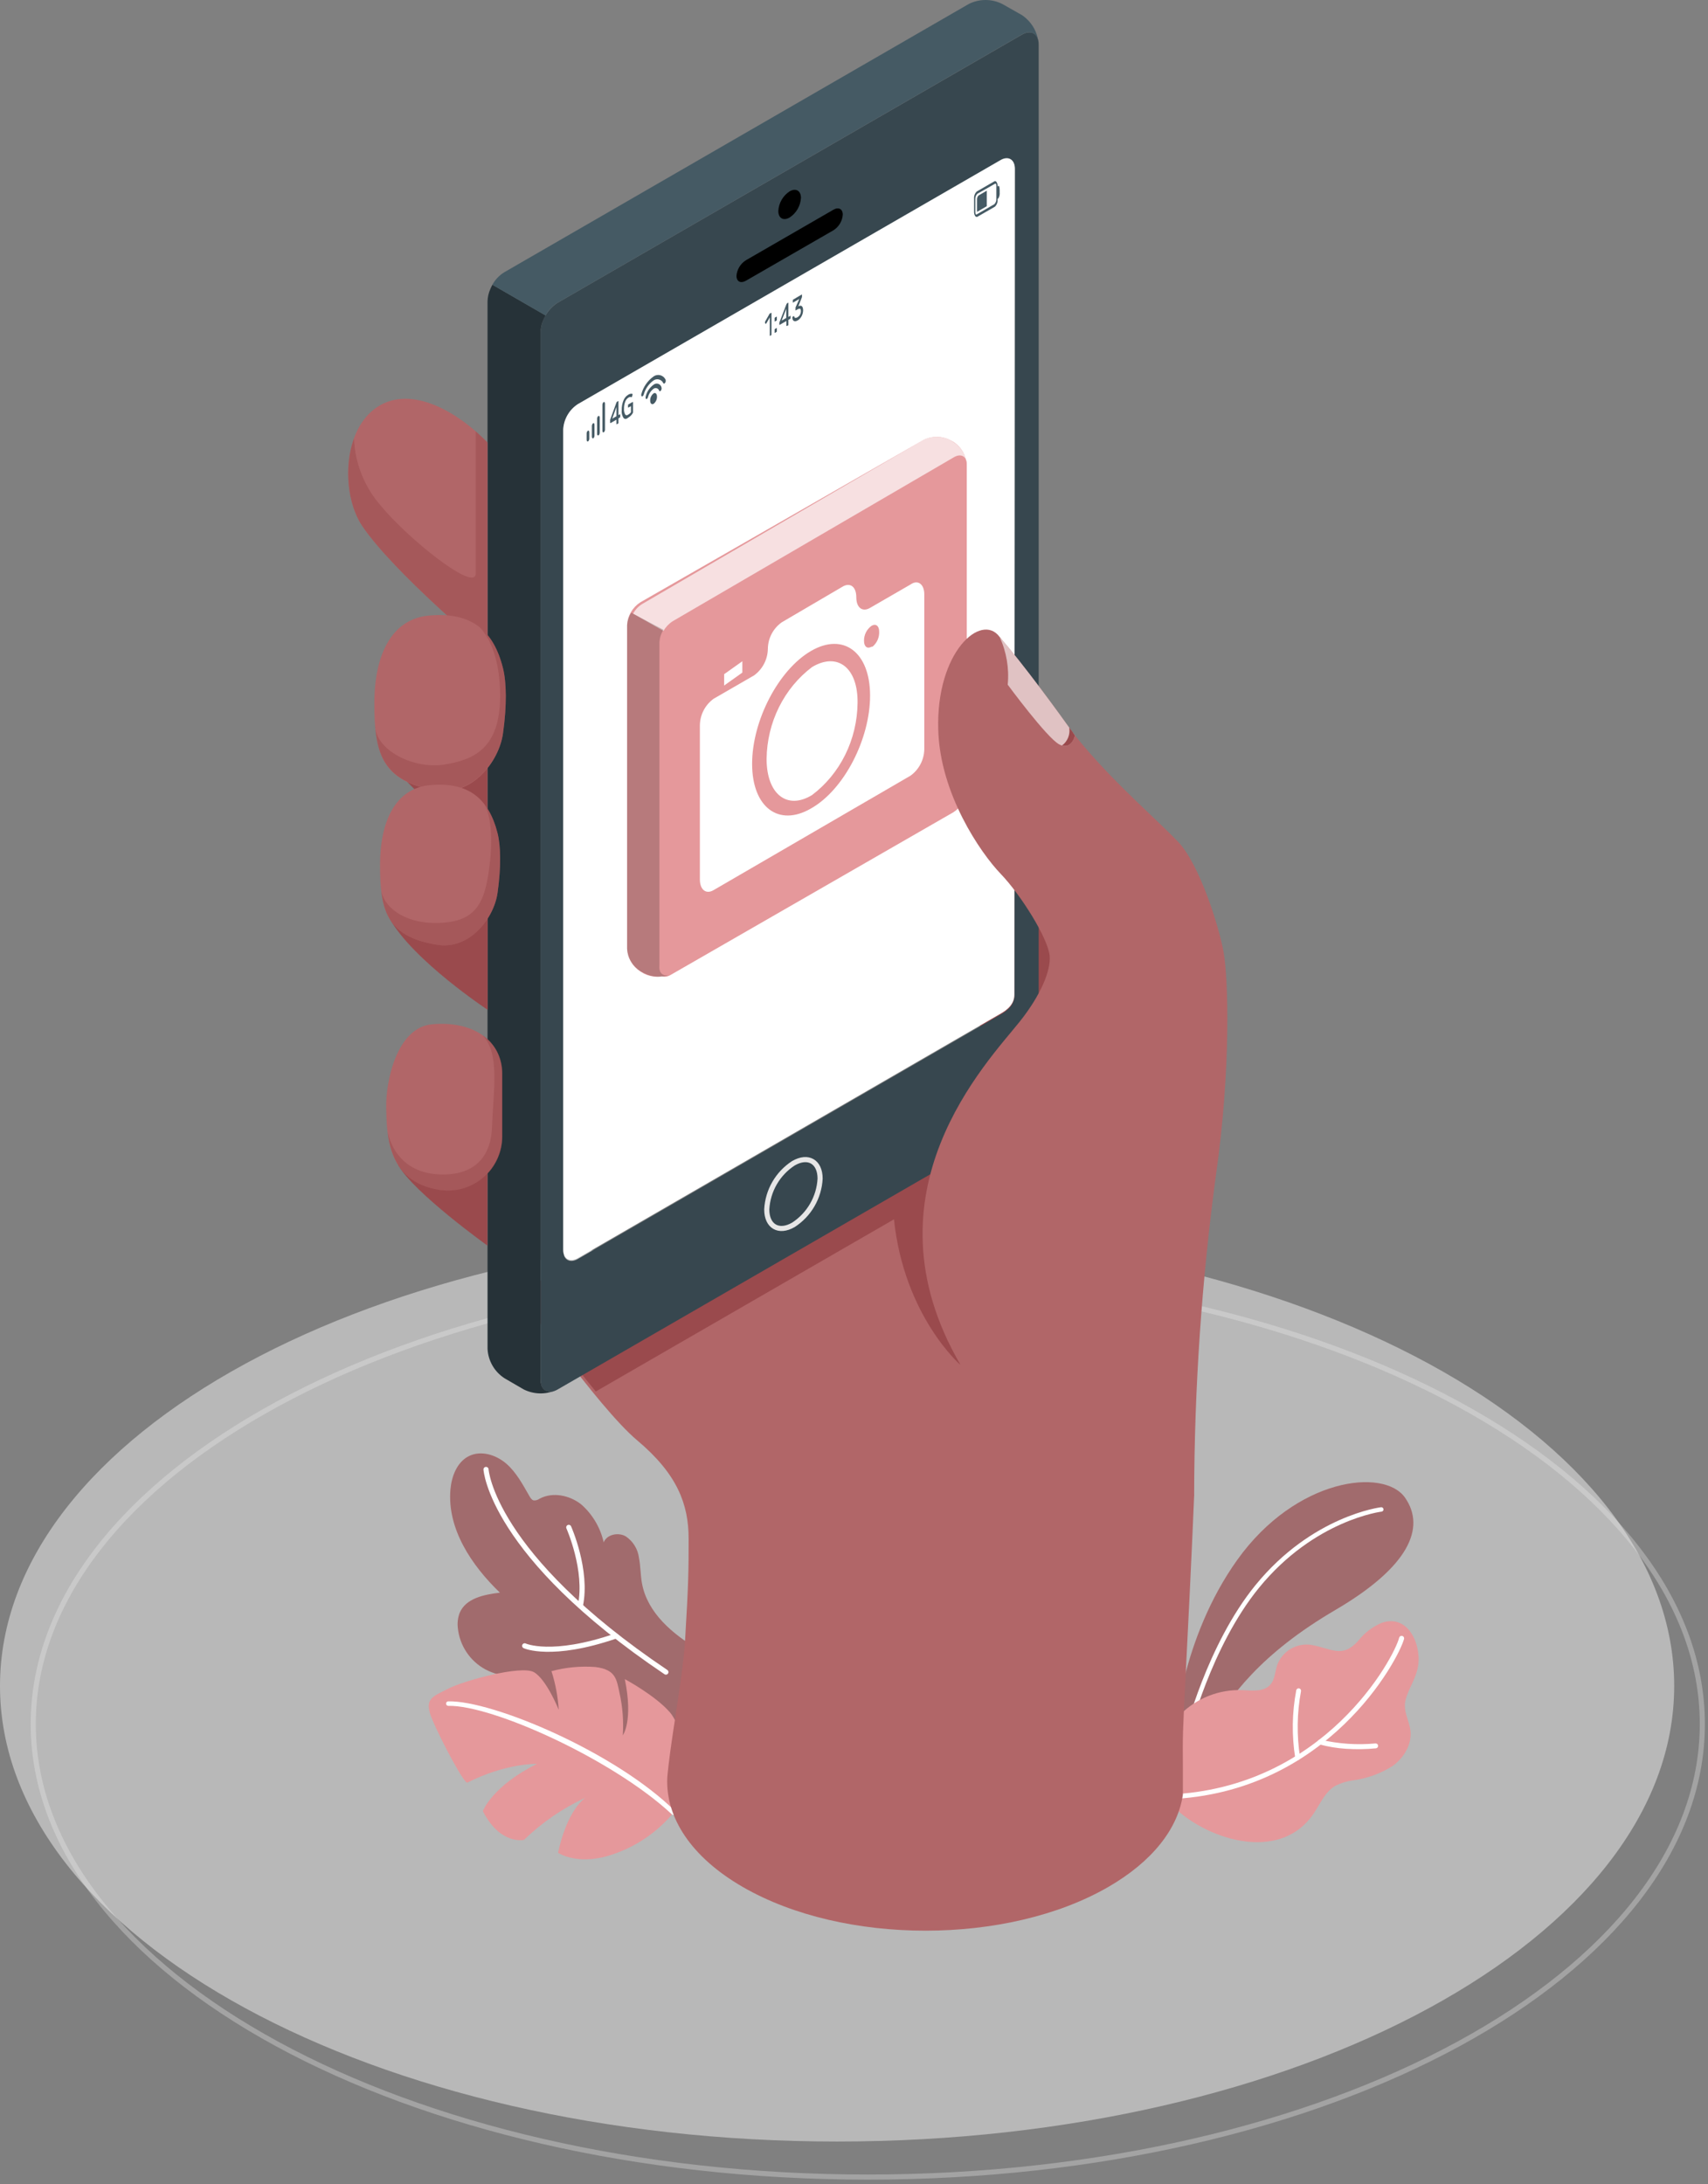 <svg width="334" height="427" viewBox="0 0 334 427" fill="none" xmlns="http://www.w3.org/2000/svg">
<rect x="0" y="0" width="334" height="427" fill="#808080" stroke="none"/>
<g opacity="0.3">
<path d="M169.695 248.5C214.831 248.5 255.67 258.455 285.206 274.525C314.762 290.606 332.891 312.74 332.891 337.065C332.891 361.391 314.762 383.524 285.206 399.604C255.67 415.675 214.831 425.631 169.695 425.631C124.559 425.631 83.721 415.675 54.185 399.604C24.629 383.524 6.5 361.391 6.5 337.065C6.5 312.74 24.629 290.606 54.185 274.525C83.721 258.455 124.559 248.5 169.695 248.5Z" stroke="#F5F5F5"/>
</g>
<g opacity="0.5">
<path d="M163.695 418.682C254.101 418.682 327.39 378.806 327.39 329.617C327.39 280.427 254.101 240.551 163.695 240.551C73.289 240.551 0 280.427 0 329.617C0 378.806 73.289 418.682 163.695 418.682Z" fill="#F0F0F0"/>
</g>
<path d="M135.83 333.18C135.408 333.745 134.977 334.253 134.575 334.693C130.81 338.851 124.996 340.153 119.546 339.483C114.095 338.812 109.334 336.533 104.507 334.272C103.673 333.879 102.706 333.314 102.725 332.356C102.725 331.073 104.497 330.737 105.436 329.866C102.227 327.95 98.165 328.113 94.899 326.369C93.419 325.562 92.157 324.406 91.223 323.003C90.288 321.6 89.709 319.99 89.535 318.313C89.406 317.306 89.527 316.283 89.889 315.334C91.087 312.461 94.679 311.742 97.763 311.378C92.207 306.033 87.447 298.925 88.079 291.262C88.299 288.647 89.362 285.821 91.728 284.662C94.094 283.503 97.035 284.442 99.018 286.166C101.001 287.891 102.246 290.285 103.558 292.555C103.759 292.891 103.989 293.255 104.363 293.341C104.767 293.372 105.168 293.257 105.493 293.015C108.06 291.636 111.394 292.316 113.674 294.136C115.877 296.081 117.409 298.673 118.051 301.541C118.674 299.97 120.925 299.529 122.371 300.372C123.074 300.846 123.668 301.464 124.112 302.186C124.557 302.908 124.842 303.717 124.948 304.558C125.274 306.215 125.236 307.93 125.542 309.587C126.605 315.334 131.538 319.501 136.558 322.461C140.792 324.961 138.34 329.913 135.83 333.18Z" fill="#E5989B"/>
<path opacity="0.3" d="M135.83 333.18C135.408 333.745 134.977 334.253 134.575 334.693C130.81 338.851 124.996 340.153 119.546 339.483C114.095 338.812 109.334 336.533 104.507 334.272C103.673 333.879 102.706 333.314 102.725 332.356C102.725 331.073 104.497 330.737 105.436 329.866C102.227 327.95 98.165 328.113 94.899 326.369C93.419 325.562 92.157 324.406 91.223 323.003C90.288 321.6 89.709 319.99 89.535 318.313C89.406 317.306 89.527 316.283 89.889 315.334C91.087 312.461 94.679 311.742 97.763 311.378C92.207 306.033 87.447 298.925 88.079 291.262C88.299 288.647 89.362 285.821 91.728 284.662C94.094 283.503 97.035 284.442 99.018 286.166C101.001 287.891 102.246 290.285 103.558 292.555C103.759 292.891 103.989 293.255 104.363 293.341C104.767 293.372 105.168 293.257 105.493 293.015C108.06 291.636 111.394 292.316 113.674 294.136C115.877 296.081 117.409 298.673 118.051 301.541C118.674 299.97 120.925 299.529 122.371 300.372C123.074 300.846 123.668 301.464 124.112 302.186C124.557 302.908 124.842 303.717 124.948 304.558C125.274 306.215 125.236 307.93 125.542 309.587C126.605 315.334 131.538 319.501 136.558 322.461C140.792 324.961 138.34 329.913 135.83 333.18Z" fill="black"/>
<path d="M95.043 287.287C95.043 287.287 96.087 303.954 130.217 326.906" stroke="white" stroke-miterlimit="10" stroke-linecap="round"/>
<path d="M102.6 321.771C102.6 321.771 107.802 324.185 120.408 319.856" stroke="white" stroke-miterlimit="10" stroke-linecap="round"/>
<path d="M111.221 298.609C111.221 298.609 114.957 307.001 113.492 313.936" stroke="white" stroke-miterlimit="10" stroke-linecap="round"/>
<path d="M131.692 354.407C128.768 357.934 124.969 360.633 120.676 362.233C113.3 365.107 109.133 362.233 109.133 362.233C109.133 362.233 110.58 354.407 114.488 351.457C110.049 353.511 105.988 356.299 102.476 359.704C102.476 359.704 97.821 360.786 94.42 354.072C94.42 354.072 96.25 349.186 105.014 344.847C105.014 344.847 99.066 344.656 91.393 348.506C90.828 348.88 86.23 340.24 84.515 336.159C82.801 332.078 84.515 331.762 87.638 330.153C90.761 328.544 101.911 325.536 104.382 326.906C106.854 328.275 109.258 334.272 109.258 334.272C109.101 331.707 108.625 329.171 107.84 326.724C110.628 325.972 113.524 325.696 116.404 325.909C120.398 326.398 120.561 328.266 121.145 330.967C121.755 333.691 121.971 336.487 121.787 339.272C121.787 339.272 123.875 336.494 122.18 328.275C122.18 328.275 128.148 331.484 130.973 334.741C133.799 337.998 135.341 347.826 131.692 354.407Z" fill="#E5989B"/>
<path d="M131.788 354.828C131.707 354.842 131.625 354.834 131.548 354.808C131.471 354.781 131.402 354.735 131.347 354.675C119.795 343.937 96.23 333.314 87.667 333.506C87.55 333.506 87.438 333.459 87.355 333.376C87.273 333.294 87.226 333.182 87.226 333.065C87.226 332.948 87.273 332.836 87.355 332.753C87.438 332.671 87.55 332.624 87.667 332.624C96.374 332.433 120.465 342.634 132.056 354.129C132.093 354.174 132.121 354.227 132.138 354.283C132.154 354.339 132.159 354.399 132.152 354.457C132.145 354.515 132.126 354.571 132.096 354.622C132.066 354.673 132.026 354.717 131.979 354.752C131.923 354.793 131.857 354.82 131.788 354.828Z" fill="white"/>
<path d="M236.103 339.291C240.327 331.628 246.707 323.199 261.113 314.769C275.52 306.34 278.854 298.686 274.754 292.805C270.654 286.923 253.46 288.906 241.975 304.932C230.882 320.411 229.704 338.908 229.704 338.908L236.103 339.291Z" fill="#E5989B"/>
<path opacity="0.3" d="M236.103 339.291C240.327 331.628 246.707 323.199 261.113 314.769C275.52 306.34 278.854 298.686 274.754 292.805C270.654 286.923 253.46 288.906 241.975 304.932C230.882 320.411 229.704 338.908 229.704 338.908L236.103 339.291Z" fill="black"/>
<path d="M270.108 295.104C270.108 295.104 256.832 296.713 245.864 310.152C236.361 321.791 232.108 339.052 232.108 339.052" stroke="white" stroke-width="0.864" stroke-miterlimit="10" stroke-linecap="round"/>
<path d="M230.738 354.378C237.884 360.269 250.672 363.584 256.812 354.666C258.134 352.75 259.054 350.393 261.046 349.186C262.188 348.602 263.423 348.219 264.696 348.056C267.422 347.674 270.035 346.714 272.359 345.24C274.591 343.631 276.191 340.91 275.798 338.19C275.491 336.274 274.371 334.464 274.84 332.442C275.309 330.421 276.756 328.381 277.216 326.187C278.174 321.982 275.578 315.43 270.204 317.269C268.393 318.034 266.808 319.247 265.596 320.794C262.464 324.3 260.376 322.269 256.372 321.58C254.977 321.38 253.556 321.667 252.348 322.393C251.141 323.119 250.221 324.239 249.743 325.565C249.312 326.887 249.302 328.438 248.373 329.396C247.099 330.814 244.858 330.517 242.952 330.431C240.703 330.345 238.461 330.727 236.367 331.551C234.273 332.375 232.373 333.625 230.786 335.22C227.841 338.227 226.205 342.277 226.236 346.485C226.342 349.512 228.698 352.271 230.738 354.378Z" fill="#E5989B"/>
<path d="M228.439 351.754H228.497C259.744 350.585 273.518 324.348 274.562 320.421C274.593 320.294 274.571 320.16 274.503 320.048C274.435 319.937 274.325 319.857 274.198 319.827C274.071 319.796 273.937 319.818 273.826 319.886C273.714 319.954 273.635 320.064 273.604 320.191C272.646 324.022 259.092 349.665 228.42 350.844C228.293 350.844 228.171 350.894 228.082 350.984C227.992 351.074 227.941 351.195 227.941 351.322C227.941 351.45 227.992 351.571 228.082 351.661C228.171 351.751 228.293 351.801 228.42 351.801L228.439 351.754Z" fill="white"/>
<path d="M263.192 341.897C265.148 342.028 267.112 341.999 269.064 341.811C269.191 341.797 269.307 341.733 269.387 341.633C269.467 341.533 269.504 341.406 269.49 341.279C269.476 341.152 269.412 341.036 269.313 340.956C269.213 340.876 269.086 340.839 268.958 340.853C265.379 341.189 261.769 340.943 258.268 340.125C258.146 340.092 258.017 340.107 257.906 340.168C257.795 340.229 257.712 340.33 257.674 340.45C257.642 340.572 257.659 340.702 257.722 340.811C257.785 340.921 257.888 341.001 258.01 341.035C259.703 341.499 261.44 341.788 263.192 341.897Z" fill="white"/>
<path d="M253.738 344.11H253.824C253.948 344.088 254.06 344.02 254.135 343.918C254.21 343.816 254.243 343.689 254.226 343.564C253.554 339.283 253.616 334.92 254.408 330.661C254.437 330.537 254.416 330.408 254.349 330.3C254.283 330.193 254.177 330.116 254.054 330.086C253.993 330.072 253.931 330.07 253.869 330.08C253.808 330.09 253.75 330.112 253.697 330.145C253.645 330.178 253.599 330.221 253.563 330.272C253.527 330.323 253.502 330.38 253.488 330.44C252.648 334.817 252.58 339.307 253.287 343.707C253.301 343.817 253.354 343.919 253.437 343.993C253.52 344.067 253.627 344.108 253.738 344.11Z" fill="white"/>
<path d="M231.945 325.66C231.217 339.876 231.275 339.282 231.313 345.575C231.313 346.945 231.313 348.631 231.313 350.872C230.355 357.453 225.441 363.881 216.715 368.919C196.982 380.308 164.988 380.308 145.256 368.919C135.083 363.047 130.159 355.288 130.485 347.596V347.539C130.542 346.887 130.609 346.207 130.696 345.499C130.696 345.499 130.696 345.441 130.696 345.422C131.548 337.941 133.569 327.48 133.981 320.459C134.652 309.319 134.661 306.838 134.661 300.841C134.661 294.059 132.429 288.178 124.623 281.616C116.816 275.055 101.298 252.611 101.298 252.611L204.253 199.735L233.516 292.421C233.516 292.421 233.009 304.941 231.945 325.66Z" fill="#B16668"/>
<path d="M212.844 190.718C214.733 182.711 209.775 174.689 201.768 172.799C193.762 170.91 185.739 175.868 183.85 183.875C181.96 191.881 186.918 199.904 194.925 201.793C202.931 203.683 210.954 198.724 212.844 190.718Z" fill="#9A4A4D"/>
<path d="M116.5 272.047L174.816 238.386C176.79 257.276 187.786 266.826 187.786 266.826L188.687 230.388L177.01 223.683L109.229 262.822C111.499 265.773 114.028 269.049 116.5 272.047Z" fill="#9A4A4D"/>
<path d="M199.817 6.786L109.009 59.212C108.044 59.842 107.242 60.69 106.667 61.689C106.093 62.688 105.763 63.809 105.704 64.959V269.758C105.704 271.855 107.189 272.718 109.009 271.673L199.817 219.248C200.78 218.616 201.58 217.767 202.153 216.768C202.725 215.77 203.054 214.65 203.113 213.5V8.692C203.113 6.585 201.637 5.732 199.817 6.786ZM198.361 194.611C198.361 196.411 197.097 197.561 195.488 198.442L113.013 246.136C111.451 247.036 110.139 246.308 110.139 244.498V84.069C110.199 83.084 110.49 82.126 110.99 81.274C111.489 80.421 112.182 79.699 113.013 79.165L195.584 31.5C197.145 30.542 198.457 31.328 198.457 33.128L198.361 194.611Z" fill="#37474F"/>
<path d="M108.597 271.836C107.611 272.253 106.546 272.45 105.476 272.416C104.406 272.381 103.356 272.115 102.399 271.635L98.644 269.451C97.677 268.824 96.873 267.975 96.299 266.976C95.724 265.977 95.395 264.855 95.34 263.704V58.925C95.36 58.074 95.552 57.237 95.905 56.463C96.02 56.19 96.151 55.925 96.297 55.668L106.691 61.664C106.468 62.054 106.276 62.461 106.116 62.881C105.866 63.532 105.729 64.223 105.714 64.921V269.719C105.704 271.664 106.968 272.535 108.597 271.836Z" fill="#263238"/>
<path d="M155.16 227.419C158.034 225.761 160.371 227.112 160.371 230.436C160.275 232.244 159.753 234.004 158.847 235.572C157.941 237.14 156.678 238.472 155.16 239.459C152.287 241.126 149.94 239.775 149.94 236.452C150.036 234.641 150.559 232.879 151.466 231.309C152.373 229.739 153.639 228.406 155.16 227.419Z" stroke="#E6E6E6" stroke-miterlimit="10"/>
<path d="M154.413 37.41C155.63 36.711 156.626 37.276 156.626 38.694C156.582 39.461 156.359 40.207 155.975 40.873C155.591 41.538 155.056 42.104 154.413 42.525C153.187 43.234 152.2 42.659 152.2 41.251C152.241 40.482 152.463 39.733 152.847 39.066C153.232 38.398 153.768 37.831 154.413 37.41Z" fill="black"/>
<path d="M145.869 50.878L162.958 41.012C163.973 40.418 164.806 40.839 164.806 41.97C164.763 42.591 164.573 43.192 164.251 43.725C163.93 44.258 163.487 44.707 162.958 45.035L145.869 54.882C144.844 55.467 144.02 55.055 144.02 53.924C144.068 53.307 144.261 52.71 144.582 52.181C144.903 51.652 145.344 51.206 145.869 50.878Z" fill="black"/>
<path d="M198.361 194.448C198.361 196.249 197.097 197.398 195.488 198.279L113.013 245.963C111.451 246.864 110.139 246.136 110.139 244.325V83.906C110.198 82.919 110.489 81.96 110.989 81.106C111.488 80.252 112.181 79.528 113.013 78.992L195.584 31.337C197.145 30.379 198.457 31.165 198.457 32.965L198.361 194.448Z" fill="white"/>
<path d="M203.055 8.156C202.816 6.441 201.446 5.819 199.789 6.777L108.999 59.212C108.025 59.82 107.224 60.667 106.672 61.674L96.278 55.677C96.832 54.671 97.638 53.827 98.616 53.225L189.424 0.79C190.447 0.271 191.577 0 192.724 0C193.871 0 195.002 0.271 196.024 0.79L199.856 2.964C200.726 3.554 201.462 4.321 202.013 5.216C202.565 6.111 202.92 7.113 203.055 8.156Z" fill="#455A64"/>
<path d="M114.718 85.956V84.788C114.711 84.679 114.728 84.571 114.767 84.47C114.807 84.369 114.869 84.278 114.948 84.203H115.005C115.13 84.127 115.235 84.28 115.235 84.529V85.707C115.243 85.817 115.226 85.927 115.187 86.03C115.147 86.133 115.085 86.225 115.005 86.301H114.948C114.823 86.359 114.718 86.215 114.718 85.956Z" fill="#455A64"/>
<path d="M115.743 85.372V83.332C115.736 83.223 115.753 83.115 115.792 83.014C115.832 82.913 115.894 82.822 115.973 82.747H116.03C116.155 82.671 116.251 82.824 116.251 83.073V85.113C116.259 85.221 116.243 85.329 116.205 85.43C116.167 85.531 116.107 85.622 116.03 85.698H115.973C115.886 85.746 115.743 85.621 115.743 85.372Z" fill="#455A64"/>
<path d="M116.768 84.788V81.914C116.76 81.806 116.775 81.698 116.813 81.597C116.851 81.496 116.911 81.405 116.988 81.33H117.055C117.18 81.253 117.275 81.406 117.275 81.655V84.529C117.284 84.638 117.268 84.748 117.23 84.85C117.192 84.953 117.133 85.046 117.055 85.123H116.988C116.844 85.18 116.768 85.037 116.768 84.788Z" fill="#455A64"/>
<path d="M117.802 84.184V79.194C117.794 79.086 117.809 78.978 117.848 78.877C117.886 78.776 117.945 78.685 118.023 78.609H118.09C118.214 78.542 118.31 78.686 118.31 78.945V83.926C118.318 84.035 118.301 84.146 118.261 84.248C118.222 84.351 118.16 84.444 118.08 84.519H118.023C117.888 84.587 117.802 84.443 117.802 84.184Z" fill="#455A64"/>
<path d="M120.551 82.929C120.551 82.929 120.551 82.862 120.551 82.776V82.048L119.412 82.709C119.344 82.709 119.316 82.709 119.316 82.613V82.345C119.31 82.297 119.31 82.249 119.316 82.201C119.316 82.201 119.316 82.115 119.316 82.058L120.532 78.734L120.59 78.609C120.612 78.577 120.641 78.55 120.676 78.533L120.829 78.437C120.829 78.437 120.915 78.437 120.935 78.437C120.95 78.49 120.95 78.546 120.935 78.6V81.157L121.184 81.014C121.184 81.014 121.27 81.014 121.289 81.014C121.303 81.067 121.303 81.123 121.289 81.176V81.349C121.301 81.409 121.301 81.471 121.289 81.531C121.268 81.58 121.231 81.62 121.184 81.646L120.935 81.79V82.527C120.951 82.587 120.951 82.65 120.935 82.709C120.926 82.734 120.912 82.757 120.893 82.777C120.875 82.797 120.854 82.813 120.829 82.824L120.638 82.929C120.638 82.929 120.58 82.958 120.551 82.929ZM120.551 81.378V79.558L119.718 81.856L120.551 81.378Z" fill="#455A64"/>
<path d="M121.921 81.703C121.644 81.257 121.522 80.731 121.576 80.209C121.556 79.553 121.673 78.9 121.921 78.293C122.101 77.815 122.439 77.412 122.879 77.153C123.019 77.066 123.176 77.007 123.339 76.981C123.459 76.95 123.586 76.968 123.693 77.029C123.698 77.039 123.701 77.051 123.701 77.062C123.701 77.074 123.698 77.085 123.693 77.096C123.697 77.124 123.697 77.153 123.693 77.182L123.588 77.556C123.588 77.556 123.588 77.632 123.54 77.642C123.492 77.651 123.54 77.642 123.492 77.642C123.395 77.611 123.291 77.602 123.19 77.617C123.089 77.632 122.992 77.67 122.908 77.728C122.61 77.913 122.384 78.193 122.266 78.523C122.09 78.964 122.009 79.437 122.027 79.912C121.985 80.303 122.066 80.698 122.257 81.042C122.41 81.224 122.611 81.243 122.879 81.042C122.979 80.982 123.075 80.915 123.167 80.841C123.248 80.766 123.322 80.682 123.387 80.592V79.404L122.908 79.672C122.86 79.672 122.831 79.672 122.812 79.672C122.797 79.619 122.797 79.563 122.812 79.51V79.347C122.8 79.284 122.8 79.219 122.812 79.155C122.833 79.112 122.866 79.075 122.908 79.05L123.674 78.609C123.725 78.609 123.764 78.609 123.789 78.609C123.803 78.672 123.803 78.738 123.789 78.801V80.496C123.795 80.547 123.795 80.599 123.789 80.65C123.782 80.691 123.765 80.73 123.741 80.764C123.525 81.136 123.214 81.443 122.841 81.655C122.458 81.981 122.142 81.962 121.921 81.703Z" fill="#455A64"/>
<path d="M194.894 35.609C194.76 35.418 194.597 35.36 194.434 35.456L191.005 37.439C190.82 37.617 190.677 37.834 190.586 38.074C190.495 38.315 190.458 38.572 190.478 38.828V41.395C190.463 41.68 190.533 41.964 190.679 42.209C190.722 42.283 190.785 42.343 190.861 42.382C190.902 42.404 190.948 42.416 190.995 42.416C191.042 42.416 191.088 42.404 191.129 42.382L194.559 40.408C194.743 40.23 194.885 40.012 194.976 39.772C195.068 39.532 195.105 39.275 195.086 39.019V36.423C195.1 36.139 195.034 35.857 194.894 35.609ZM190.804 41.883C190.745 41.764 190.719 41.633 190.727 41.5V38.933C190.716 38.739 190.745 38.545 190.815 38.363C190.884 38.181 190.991 38.017 191.129 37.88L194.559 35.935C194.581 35.923 194.605 35.917 194.631 35.917C194.656 35.917 194.68 35.923 194.702 35.935C194.724 35.928 194.748 35.928 194.769 35.935C194.82 36.053 194.843 36.181 194.836 36.309V38.876C194.849 39.07 194.82 39.265 194.751 39.447C194.681 39.628 194.573 39.793 194.434 39.929L191.005 41.912C190.915 41.963 190.848 41.954 190.804 41.883Z" fill="#455A64"/>
<path d="M192.969 37.276V40.312L191.12 41.385H191.062V39C191.054 38.856 191.076 38.711 191.128 38.576C191.179 38.441 191.258 38.318 191.359 38.215L192.969 37.276Z" fill="#455A64"/>
<path d="M195.258 36.337C195.382 36.27 195.488 36.634 195.488 37.161V37.64C195.525 38.025 195.445 38.413 195.258 38.751L195.028 38.904V36.481L195.258 36.337Z" fill="#455A64"/>
<path d="M128.473 77.546C128.478 77.816 128.421 78.083 128.307 78.327C128.192 78.571 128.023 78.786 127.812 78.954C127.439 79.165 127.142 78.877 127.142 78.312C127.137 78.042 127.195 77.774 127.312 77.53C127.428 77.285 127.599 77.071 127.812 76.904C128.176 76.694 128.473 76.981 128.473 77.546Z" fill="#455A64"/>
<path d="M127.812 75.209C127.033 75.769 126.482 76.592 126.261 77.527C126.203 77.728 126.261 77.929 126.337 77.996C126.462 78.073 126.644 77.91 126.72 77.651C126.878 76.99 127.265 76.407 127.812 76.004C127.904 75.938 128.01 75.895 128.122 75.879C128.234 75.864 128.347 75.875 128.454 75.912C128.56 75.95 128.656 76.013 128.733 76.096C128.809 76.178 128.865 76.278 128.895 76.387C128.971 76.569 129.163 76.511 129.288 76.291C129.335 76.208 129.365 76.115 129.377 76.02C129.388 75.925 129.381 75.828 129.355 75.736C129.318 75.576 129.242 75.429 129.133 75.308C129.023 75.186 128.885 75.095 128.73 75.042C128.576 74.989 128.41 74.977 128.25 75.006C128.089 75.035 127.939 75.105 127.812 75.209Z" fill="#455A64"/>
<path d="M127.812 73.59C126.658 74.413 125.82 75.606 125.437 76.971C125.36 77.192 125.379 77.412 125.494 77.479C125.609 77.556 125.791 77.402 125.877 77.153C126.18 76.038 126.856 75.061 127.793 74.385C127.948 74.275 128.126 74.201 128.313 74.168C128.5 74.135 128.693 74.144 128.876 74.194C129.059 74.245 129.229 74.335 129.373 74.459C129.517 74.584 129.632 74.738 129.709 74.912C129.795 75.065 129.968 75.017 130.092 74.797C130.142 74.711 130.173 74.615 130.183 74.516C130.193 74.417 130.181 74.317 130.15 74.222C130.053 74.013 129.911 73.827 129.734 73.678C129.558 73.53 129.351 73.421 129.128 73.361C128.906 73.301 128.672 73.29 128.445 73.33C128.218 73.369 128.002 73.458 127.812 73.59Z" fill="#455A64"/>
<path d="M150.859 65.314C150.868 65.358 150.868 65.403 150.859 65.448C150.847 65.488 150.82 65.523 150.783 65.543L150.61 65.649C150.599 65.656 150.585 65.659 150.572 65.659C150.559 65.659 150.545 65.656 150.534 65.649C150.521 65.615 150.521 65.578 150.534 65.543V62.047L149.863 63.216C149.863 63.216 149.806 63.292 149.777 63.302C149.765 63.309 149.752 63.312 149.739 63.312C149.725 63.312 149.712 63.309 149.7 63.302L149.605 63.158C149.59 63.121 149.59 63.08 149.605 63.043C149.596 62.996 149.596 62.947 149.605 62.9L150.486 61.348C150.503 61.319 150.526 61.293 150.553 61.271H150.62L150.792 61.175C150.803 61.166 150.817 61.161 150.831 61.161C150.845 61.161 150.858 61.166 150.869 61.175C150.88 61.21 150.88 61.247 150.869 61.281L150.859 65.314Z" fill="#455A64"/>
<path d="M151.827 61.923C151.839 61.913 151.854 61.907 151.87 61.907C151.886 61.907 151.901 61.913 151.913 61.923C151.925 61.957 151.925 61.994 151.913 62.028V62.45C151.922 62.497 151.922 62.546 151.913 62.593C151.913 62.593 151.865 62.67 151.827 62.689L151.549 62.842C151.538 62.852 151.525 62.857 151.511 62.857C151.497 62.857 151.483 62.852 151.472 62.842C151.461 62.808 151.461 62.771 151.472 62.737V62.315C151.463 62.268 151.463 62.219 151.472 62.172C151.487 62.133 151.514 62.099 151.549 62.076L151.827 61.923ZM151.827 64.155C151.839 64.144 151.854 64.139 151.87 64.139C151.886 64.139 151.901 64.144 151.913 64.155C151.925 64.189 151.925 64.226 151.913 64.26V64.672C151.922 64.719 151.922 64.768 151.913 64.816C151.895 64.856 151.865 64.889 151.827 64.911L151.549 65.074C151.538 65.084 151.525 65.089 151.511 65.089C151.497 65.089 151.483 65.084 151.472 65.074C151.46 65.04 151.46 65.003 151.472 64.969V64.547C151.463 64.5 151.463 64.451 151.472 64.404C151.49 64.366 151.516 64.333 151.549 64.308L151.827 64.155Z" fill="#455A64"/>
<path d="M153.858 63.714C153.847 63.723 153.833 63.729 153.819 63.729C153.805 63.729 153.791 63.723 153.781 63.714C153.768 63.68 153.768 63.643 153.781 63.609V62.756L152.478 63.503C152.478 63.503 152.478 63.503 152.402 63.503C152.391 63.472 152.391 63.438 152.402 63.407V63.178C152.399 63.091 152.419 63.005 152.459 62.928L153.762 59.538C153.782 59.484 153.807 59.432 153.838 59.384C153.857 59.347 153.887 59.317 153.925 59.298L154.087 59.202C154.098 59.193 154.112 59.188 154.126 59.188C154.14 59.188 154.154 59.193 154.164 59.202C154.173 59.219 154.177 59.237 154.177 59.255C154.177 59.273 154.173 59.291 154.164 59.308V61.961L154.519 61.76C154.529 61.75 154.543 61.745 154.557 61.745C154.571 61.745 154.585 61.75 154.595 61.76C154.606 61.794 154.606 61.831 154.595 61.865V62.095C154.604 62.143 154.604 62.191 154.595 62.239C154.578 62.276 154.551 62.309 154.519 62.335L154.164 62.536V63.407C154.177 63.454 154.177 63.504 154.164 63.551C154.149 63.59 154.122 63.624 154.087 63.647L153.858 63.714ZM153.752 62.162V60.371L152.852 62.679L153.752 62.162Z" fill="#455A64"/>
<path d="M155.294 61.846L155.352 62.009C155.377 62.061 155.417 62.104 155.467 62.133C155.529 62.153 155.596 62.153 155.658 62.133C155.773 62.11 155.883 62.068 155.984 62.009C156.069 61.951 156.149 61.887 156.224 61.817C156.303 61.738 156.371 61.648 156.425 61.549C156.485 61.448 156.53 61.338 156.559 61.223C156.598 61.096 156.617 60.964 156.616 60.831C156.618 60.723 156.602 60.617 156.568 60.515C156.568 60.438 156.492 60.38 156.434 60.361C156.369 60.342 156.299 60.342 156.233 60.361C156.146 60.386 156.062 60.421 155.984 60.467L155.639 60.668C155.635 60.674 155.629 60.679 155.622 60.682C155.616 60.685 155.608 60.687 155.601 60.687C155.594 60.687 155.586 60.685 155.58 60.682C155.573 60.679 155.567 60.674 155.563 60.668C155.555 60.653 155.551 60.637 155.551 60.62C155.551 60.603 155.555 60.587 155.563 60.572V60.342C155.558 60.304 155.558 60.265 155.563 60.227V60.112L156.31 58.455L155.122 59.135C155.11 59.145 155.095 59.151 155.079 59.151C155.063 59.151 155.048 59.145 155.036 59.135C155.025 59.101 155.025 59.064 155.036 59.03V58.8C155.027 58.752 155.027 58.704 155.036 58.656C155.054 58.616 155.084 58.583 155.122 58.56L156.741 57.603C156.754 57.596 156.769 57.592 156.784 57.592C156.799 57.592 156.814 57.596 156.827 57.603C156.84 57.637 156.84 57.674 156.827 57.708V57.967C156.832 58.005 156.832 58.043 156.827 58.081C156.812 58.131 156.793 58.179 156.77 58.225L156.118 59.882C156.233 59.817 156.36 59.777 156.492 59.767C156.545 59.761 156.598 59.766 156.649 59.781C156.7 59.796 156.747 59.82 156.789 59.854C156.88 59.936 156.947 60.042 156.98 60.16C157.027 60.322 157.049 60.49 157.047 60.658C157.048 60.869 157.019 61.078 156.961 61.281C156.915 61.476 156.841 61.663 156.741 61.837C156.655 62.004 156.545 62.159 156.415 62.296C156.304 62.426 156.171 62.536 156.022 62.622C155.877 62.715 155.714 62.777 155.543 62.804C155.426 62.821 155.307 62.794 155.208 62.727C155.118 62.673 155.05 62.588 155.017 62.488C154.974 62.368 154.952 62.242 154.95 62.114C154.941 62.077 154.941 62.037 154.95 61.999C154.961 61.969 154.981 61.942 155.007 61.923L155.199 61.808C155.209 61.798 155.223 61.793 155.237 61.793C155.251 61.793 155.265 61.798 155.275 61.808C155.284 61.819 155.291 61.832 155.294 61.846Z" fill="#455A64"/>
<path d="M189.048 154.104V90.838C188.996 89.948 188.735 89.084 188.284 88.313C187.834 87.542 187.207 86.887 186.454 86.401L185.768 86.017C184.966 85.609 184.077 85.397 183.175 85.397C182.273 85.397 181.384 85.609 180.581 86.017L125.221 117.754C124.467 118.238 123.839 118.892 123.388 119.663C122.937 120.434 122.677 121.3 122.628 122.19V185.486C122.672 186.377 122.93 187.245 123.382 188.017C123.833 188.789 124.464 189.442 125.221 189.923L125.907 190.337C126.71 190.744 127.599 190.957 128.501 190.957C129.403 190.957 130.291 190.744 131.094 190.337L186.454 158.6C187.215 158.109 187.847 157.444 188.298 156.663C188.749 155.881 189.006 155.004 189.048 154.104Z" fill="#E5989B"/>
<path d="M186.456 89.293L131.149 121.106C130.397 121.593 129.771 122.249 129.321 123.022C128.871 123.794 128.609 124.662 128.558 125.553V189.12C128.558 190.751 129.72 191.433 131.149 190.602L186.456 158.789C187.209 158.302 187.835 157.646 188.285 156.874C188.735 156.101 188.996 155.234 189.048 154.342V90.924C189.048 89.145 187.886 88.493 186.456 89.293Z" fill="#E5989B"/>
<path opacity="0.7" d="M189.048 90.411C188.87 89.127 187.805 88.649 186.532 89.396L131.569 121.44C130.815 121.921 130.186 122.576 129.733 123.351L123.814 119.976C124.231 119.185 124.855 118.523 125.619 118.065L180.583 85.992C181.386 85.6 182.266 85.397 183.158 85.397C184.049 85.397 184.93 85.6 185.733 85.992L186.413 86.41C187.111 86.848 187.707 87.432 188.161 88.122C188.615 88.812 188.918 89.593 189.048 90.411Z" fill="white"/>
<path opacity="0.2" d="M130.93 190.602C130.153 190.875 129.323 190.993 128.494 190.947C127.666 190.902 126.856 190.694 126.119 190.337L125.364 189.954C124.57 189.47 123.908 188.817 123.433 188.049C122.958 187.281 122.682 186.418 122.628 185.532V122.328C122.66 121.431 122.942 120.557 123.445 119.793L129.735 123.124C129.256 123.896 128.986 124.766 128.949 125.659V188.863C128.823 190.278 129.704 190.956 130.93 190.602Z" fill="black"/>
<path d="M158.802 130.409C156.087 132.459 153.867 135.153 152.322 138.272C150.777 141.392 149.95 144.851 149.907 148.369C149.907 155.254 153.914 158.427 158.802 155.433C161.517 153.383 163.736 150.69 165.281 147.57C166.826 144.45 167.653 140.992 167.696 137.473C167.81 130.589 163.831 127.416 158.802 130.409Z" fill="white"/>
<path d="M141.605 131.81L145.163 129.281V131.497L141.605 134.026V131.81Z" fill="white"/>
<path d="M178.051 114.273L170.144 118.842C168.664 119.702 167.45 118.842 167.45 116.765C167.45 114.689 166.235 113.799 164.725 114.718L152.881 121.66C152.049 122.247 151.368 123.024 150.894 123.926C150.42 124.829 150.167 125.831 150.156 126.851C150.139 127.866 149.887 128.864 149.419 129.764C148.952 130.665 148.281 131.445 147.462 132.042L139.555 136.61C138.732 137.204 138.06 137.983 137.592 138.885C137.124 139.787 136.873 140.786 136.861 141.802V171.941C136.861 173.958 138.075 174.907 139.555 174.017L178.051 151.65C178.874 151.056 179.546 150.277 180.014 149.376C180.482 148.474 180.733 147.475 180.745 146.459V116.172C180.745 114.273 179.531 113.235 178.051 114.273ZM158.596 158.058C152.259 161.736 147.077 157.82 147.077 149.336C147.077 140.852 152.259 130.945 158.596 127.266C164.933 123.588 170.144 127.504 170.144 135.988C170.144 144.472 165.081 154.379 158.596 158.058ZM170.44 126.436C169.611 126.91 168.96 126.436 168.96 125.308C168.945 124.73 169.072 124.157 169.331 123.64C169.589 123.123 169.97 122.677 170.44 122.342C171.24 121.867 171.921 122.342 171.921 123.469C171.949 124.031 171.846 124.592 171.619 125.107C171.393 125.622 171.05 126.077 170.618 126.436H170.44Z" fill="white"/>
<path d="M233.516 292.421C233.554 271.43 234.981 250.463 237.789 229.66C240.758 208.902 240.183 191.143 239.273 186.124C238.363 181.104 234.589 168.987 230.365 164.561C226.437 160.442 218.717 153.833 212.04 145.997C205.364 138.162 199.022 129.301 195.459 124.502C191.896 119.703 183.006 127.433 183.476 142.702C183.83 155.212 191.714 166.707 195.679 170.836C199.645 174.964 204.933 183.422 205.258 186.861C205.527 189.735 203.505 194.582 199.444 199.687C193.103 207.648 168.188 233.08 187.796 266.788V297.709L233.516 292.421Z" fill="#B16668"/>
<path d="M197.059 133.861C197.059 133.861 204.664 144.177 207.088 145.509C209.511 146.84 210.211 143.804 210.211 143.804C206.714 138.899 200.201 129.972 195.469 124.512C196.82 127.431 197.369 130.658 197.059 133.861Z" fill="#B16668"/>
<path opacity="0.6" d="M197.059 133.861C197.059 133.861 204.664 144.177 207.088 145.509C209.511 146.84 210.211 143.804 210.211 143.804C206.714 138.899 200.201 129.972 195.469 124.512C196.82 127.431 197.369 130.658 197.059 133.861Z" fill="white"/>
<path d="M210.211 143.804C209.867 143.254 209.49 142.726 209.08 142.223C209.199 142.885 209.13 143.567 208.881 144.192C208.632 144.816 208.214 145.359 207.672 145.758C209.665 146.333 210.211 143.804 210.211 143.804Z" fill="#9A4A4D"/>
<path d="M95.32 86.512C88.807 79.807 79.563 75.094 73.203 79.979C66.842 84.864 66.823 96.867 70.827 102.825C76.977 111.954 95.32 127.251 95.32 127.251V86.512Z" fill="#B16668"/>
<path opacity="0.5" d="M95.32 86.512C94.592 85.755 93.817 85.027 93.031 84.338V112.116C93.031 115.948 79.621 105.22 74.323 98.706C71.213 95.083 69.414 90.517 69.218 85.746C67.197 91.359 67.992 98.601 70.827 102.815C76.977 111.944 95.32 127.242 95.32 127.242V86.512Z" fill="#9A4A4D"/>
<path d="M77.877 227.821C81.105 233.348 95.32 243.521 95.32 243.521V211.795L77.877 227.821Z" fill="#9A4A4D"/>
<path d="M76.919 149.427C80.32 155.251 95.32 165.989 95.32 165.989V132.52L76.919 149.427Z" fill="#9A4A4D"/>
<path d="M76.201 179.62C80.847 187.838 95.359 197.427 95.359 197.427V166.104L76.201 179.62Z" fill="#9A4A4D"/>
<path d="M83.893 120.345C92.169 119.588 96.508 123.219 98.357 130.642C99.056 133.449 99.133 137.893 98.357 143.411C97.581 148.928 92.361 155.538 85.636 154.542H85.31C74.438 152.779 73.203 146.936 73.203 137.51C73.203 128.085 76.526 121.015 83.893 120.345Z" fill="#B16668"/>
<path opacity="0.5" d="M93.663 122.529C94.257 123.056 97.763 126.485 97.801 135.997C97.801 146.4 92.619 148.555 86.853 149.484C81.086 150.413 73.327 146.821 73.327 141.62C73.825 148.612 76.134 153 85.31 154.494H85.636C92.341 155.452 97.581 148.881 98.357 143.363C99.133 137.846 99.056 133.401 98.357 130.594C97.447 127.002 95.933 124.282 93.663 122.529Z" fill="#9A4A4D"/>
<path d="M84.075 153.498C91.632 152.808 95.57 156.122 97.294 162.895C97.936 165.462 98.002 169.523 97.294 174.562C96.585 179.6 91.814 185.635 85.674 184.735L85.368 184.687C75.444 183.077 74.314 177.742 74.314 169.131C74.314 160.519 77.35 154.111 84.075 153.498Z" fill="#B16668"/>
<path opacity="0.5" d="M94.612 157.08C95.675 158.661 96.451 162.55 95.819 168.441C95.004 176.162 93.347 179.936 86.594 180.395C79.601 180.903 75.3 177.665 74.563 174.255C75.224 179.869 77.59 183.422 85.368 184.687L85.674 184.735C91.814 185.635 96.585 179.6 97.294 174.562C98.003 169.523 97.936 165.462 97.294 162.895C96.83 160.785 95.915 158.802 94.612 157.08Z" fill="#9A4A4D"/>
<path d="M84.487 200.253C92.322 199.534 98.194 203.27 98.194 210.014V222.121C98.199 223.64 97.878 225.141 97.252 226.525C96.626 227.908 95.711 229.141 94.567 230.14C93.424 231.139 92.079 231.881 90.624 232.315C89.169 232.75 87.638 232.867 86.134 232.658L85.828 232.61C75.521 230.934 75.645 221.518 75.521 216.575C75.396 211.632 77.504 200.894 84.487 200.253Z" fill="#B16668"/>
<path opacity="0.5" d="M94.382 202.408C97.801 206 96.47 213.299 96.202 220.493C96.02 225.484 93.424 229.622 86.623 229.622C79.822 229.622 76.737 225.455 75.818 221.374C76.383 226.087 78.356 231.413 85.866 232.639L86.172 232.687C87.677 232.895 89.208 232.779 90.663 232.344C92.118 231.91 93.462 231.168 94.606 230.169C95.749 229.17 96.664 227.937 97.29 226.554C97.916 225.17 98.237 223.668 98.233 222.15V210.014C98.274 208.526 97.944 207.051 97.271 205.723C96.599 204.394 95.606 203.255 94.382 202.408Z" fill="#9A4A4D"/>
</svg>
